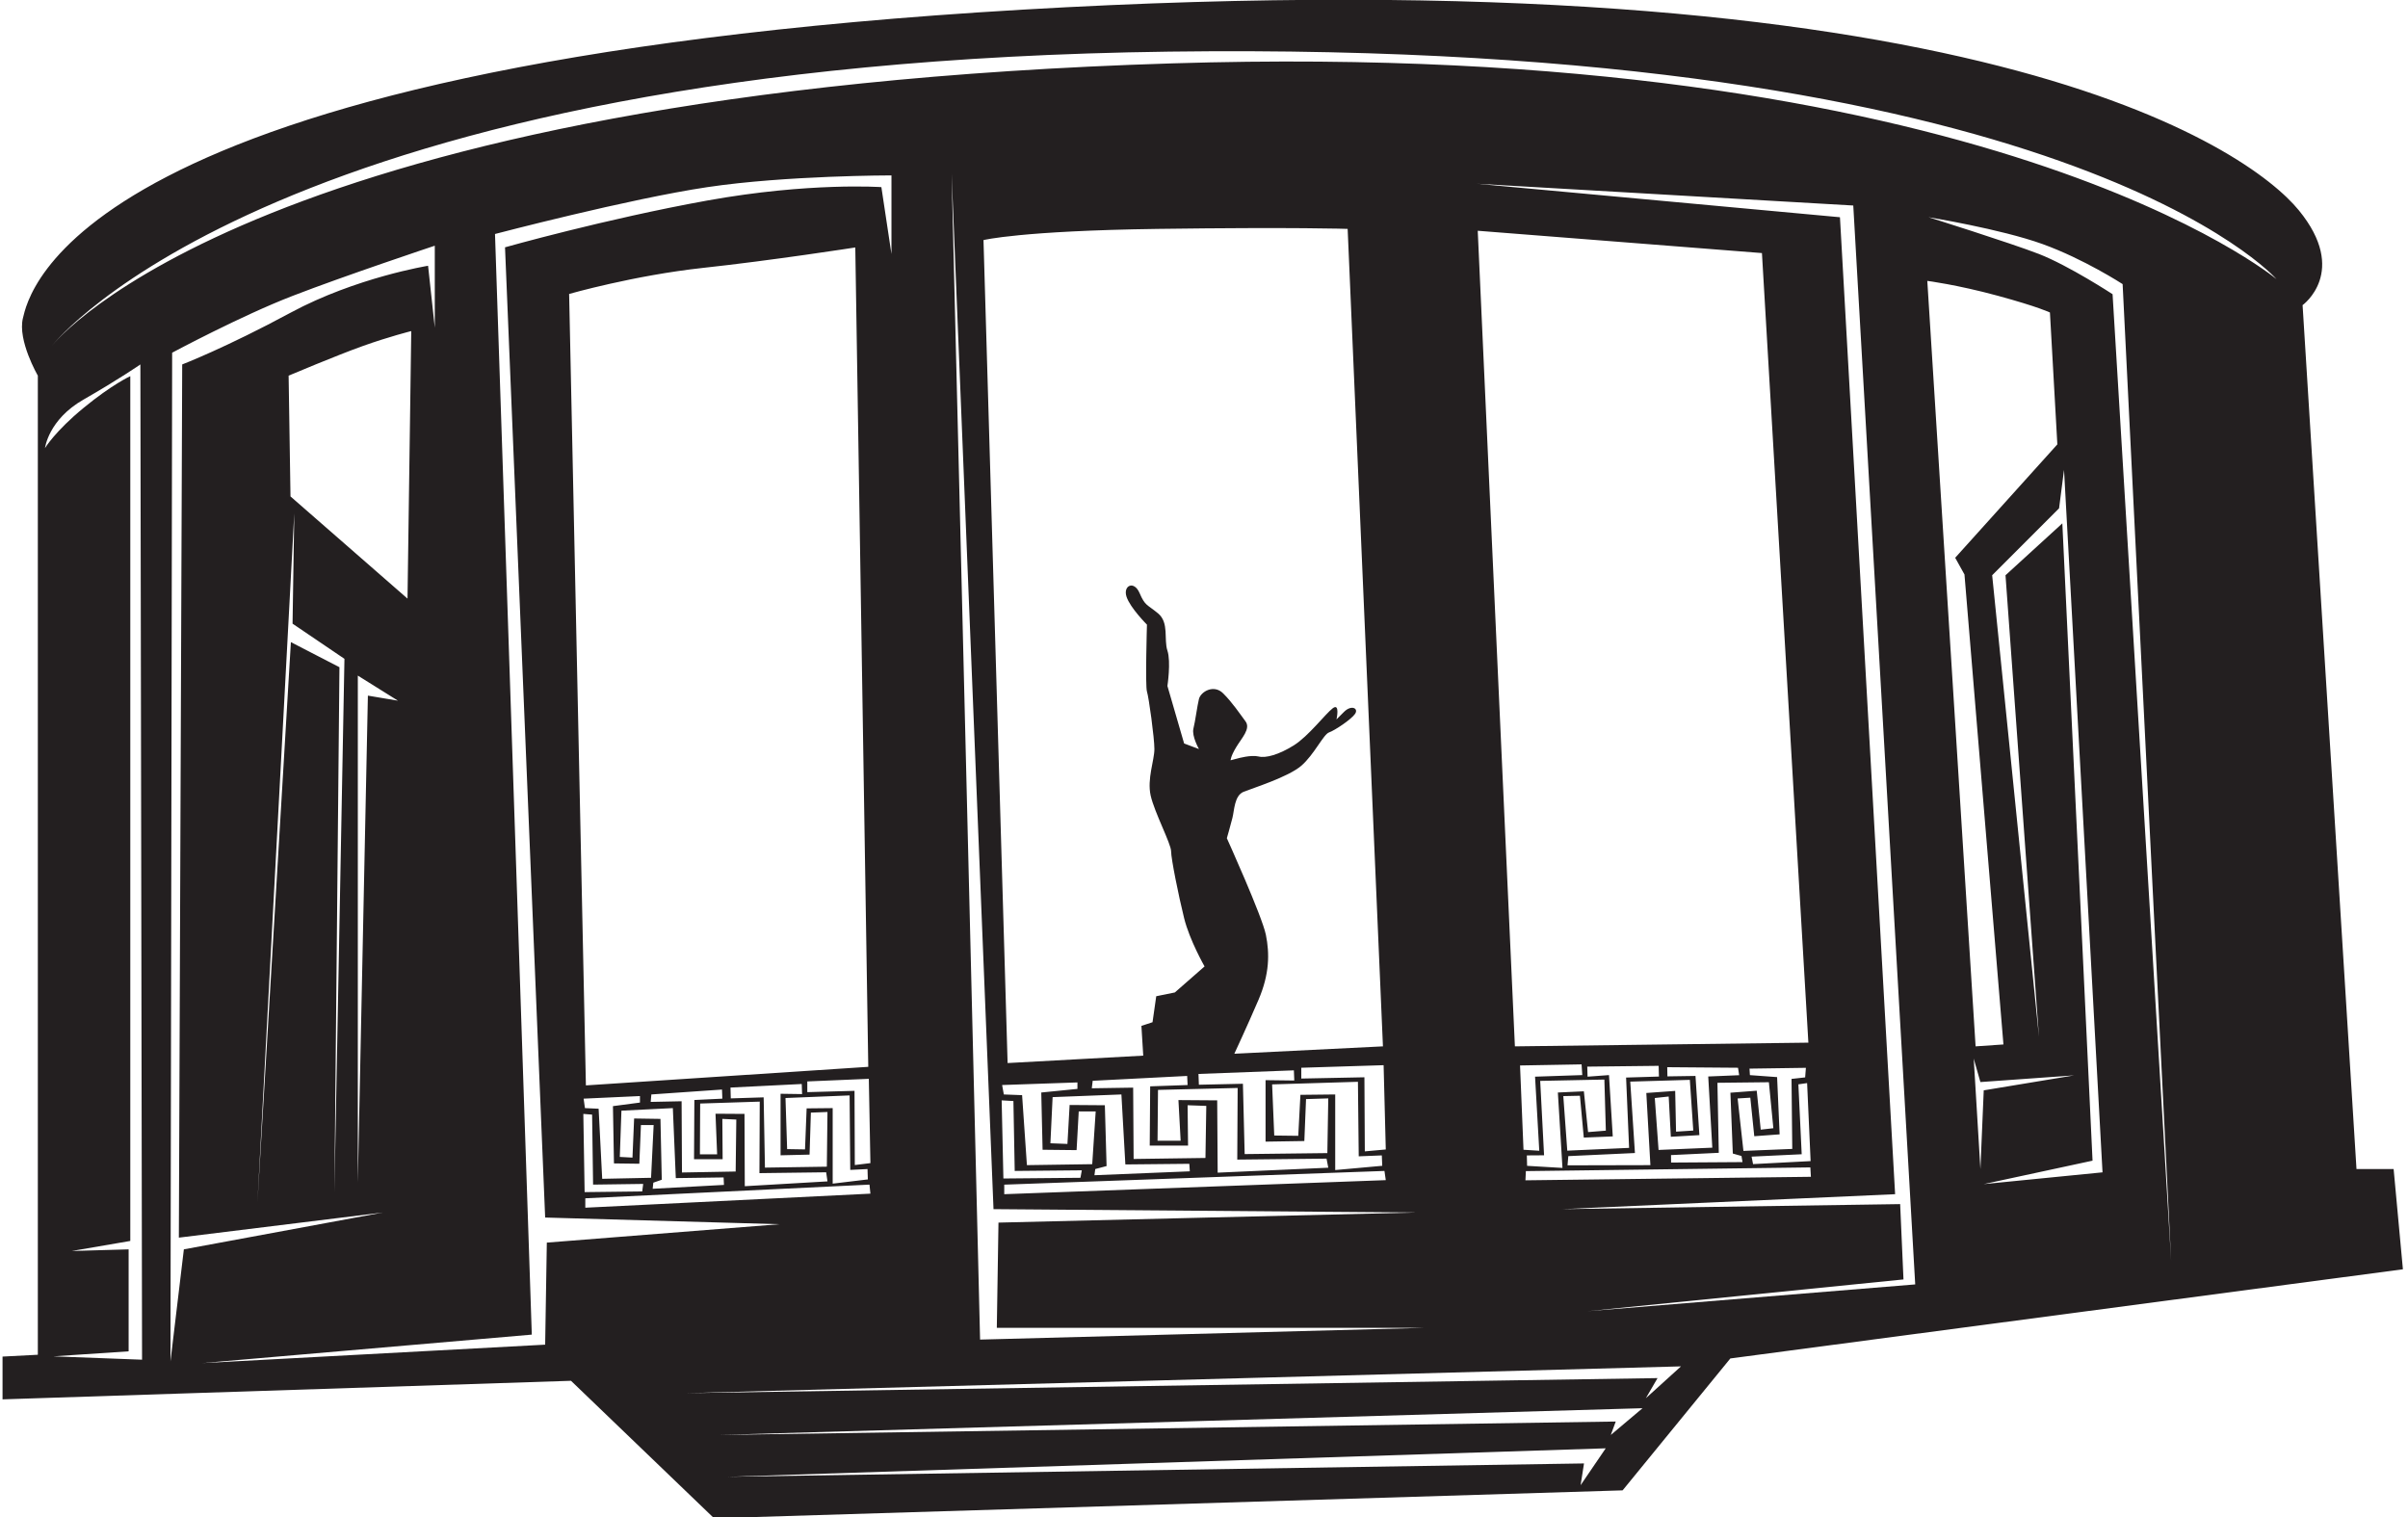 <?xml version="1.0" encoding="UTF-8"?>
<svg xmlns="http://www.w3.org/2000/svg" xmlns:xlink="http://www.w3.org/1999/xlink" width="538pt" height="339pt" viewBox="0 0 538 339" version="1.1">
<g id="surface1">
<path style=" stroke:none;fill-rule:nonzero;fill:rgb(13.73%,12.16%,12.549%);fill-opacity:1;" d="M 534.789 261.199 L 526.492 261.199 L 514.449 68.176 C 514.449 68.176 524.836 60.695 513.613 46.992 C 502.422 33.285 441.391 -10.293 228.445 2.156 C 15.504 14.617 6.379 66.086 5.125 71.066 C 3.887 76.059 8.453 83.93 8.453 83.93 L 8.453 302.688 L 0.566 303.098 L 0.566 312.656 L 127.574 308.508 L 159.539 339.223 L 362.527 332.988 L 386.598 303.516 L 536.863 283.594 Z M 11.922 303.047 L 28.738 301.918 L 28.738 279.141 L 16.039 279.508 L 29.109 277.262 L 29.109 84.043 C 29.109 84.043 25.008 85.914 18.652 91.152 C 12.301 96.367 10.055 100.113 10.055 100.113 C 10.055 100.113 10.801 93.758 18.652 89.281 C 26.5 84.789 31.363 81.426 31.363 81.426 L 31.738 303.793 Z M 38.086 304.164 L 38.461 78.805 C 38.461 78.805 53.777 70.59 65.363 66.113 C 76.957 61.621 97.141 54.898 97.141 54.898 L 97.141 73.211 L 95.641 59.379 C 95.641 59.379 79.57 61.988 64.992 69.828 C 50.418 77.699 40.707 81.426 40.707 81.426 L 39.961 276.523 L 85.555 270.906 L 41.078 279.141 Z M 64.902 110.918 L 64.484 83.93 C 64.484 83.93 75.273 79.371 81.094 77.297 C 86.906 75.219 91.883 73.973 91.883 73.973 L 91.047 133.746 Z M 88.91 156.551 L 82.195 155.422 L 79.945 264.18 L 79.945 150.945 Z M 64.992 143.469 L 57.523 268.672 L 65.746 114.691 L 65.363 139.344 L 76.957 147.199 L 74.715 266.434 L 75.84 149.074 Z M 122.172 277.633 L 121.801 300.434 L 45.184 304.555 L 118.816 298.191 L 110.594 52.281 C 110.594 52.281 140.496 44.426 158.062 41.809 C 175.621 39.188 199.172 39.188 199.172 39.188 L 199.172 56.75 L 196.918 41.809 C 196.918 41.809 180.848 40.688 158.062 44.797 C 135.258 48.914 112.832 55.258 112.832 55.258 L 121.801 272.031 L 174.133 273.523 Z M 180.219 247.641 L 179.859 256.809 L 175.863 256.742 L 175.496 245.328 L 189.82 244.746 L 189.965 261.391 L 193.82 261.199 L 193.895 263.512 L 186.039 264.457 L 186.039 247.582 Z M 174.398 244.379 L 174.398 258.125 L 180.875 257.973 L 181.168 248.59 L 184.875 248.449 L 184.734 260.668 L 170.906 260.879 L 170.617 245.18 L 163.273 245.41 L 163.207 242.992 L 179.129 242.195 L 179.203 244.449 Z M 137.172 259.938 L 142.84 260.012 L 143.199 251.371 L 146.039 251.371 L 145.461 263.152 L 134.543 263.379 L 133.746 247.723 L 130.688 247.582 L 130.395 245.469 L 142.98 244.891 L 142.98 246.344 L 136.945 247.141 Z M 145.965 264.242 L 147.855 263.586 L 147.562 249.992 L 141.676 249.902 L 141.309 258.641 L 138.477 258.488 L 138.84 248.156 L 150.328 247.582 L 150.988 263.219 L 161.672 263.07 L 161.746 264.742 L 145.824 265.605 Z M 152.367 261.969 L 152.285 246.051 L 145.379 246.195 L 145.527 244.531 L 161.312 243.434 L 161.387 245.469 L 155.137 245.77 L 155.062 259.004 L 161.453 259.004 L 161.387 249.992 L 164.508 250.141 L 164.363 261.75 Z M 159.859 248.836 L 160.223 257.914 L 156.375 257.914 L 156.434 246.559 L 169.742 246.133 L 169.676 262.113 L 184.586 261.922 L 184.875 263.953 L 166.402 265.031 L 166.336 248.879 Z M 130.902 242.508 L 127.156 65.676 C 127.156 65.676 141.691 61.523 157.055 59.855 C 172.414 58.199 191.09 55.289 191.09 55.289 L 193.992 238.359 Z M 132.289 249.035 L 132.508 264.676 L 143.703 264.52 L 143.488 266.199 L 130.617 266.352 L 130.328 248.879 Z M 130.77 267.734 L 194.262 264.676 L 194.469 266.695 L 130.77 269.836 Z M 190.984 260.301 L 190.918 243.723 L 180.367 244.016 L 180.367 241.621 L 194.113 241.039 L 194.469 259.871 Z M 353.141 331.832 L 353.902 326.973 L 162.535 329.957 L 358.754 323.594 Z M 359.887 320.609 L 360.992 317.609 L 160.672 320.609 L 366.977 314.633 Z M 367.723 312.395 L 370.332 307.906 L 153.195 311.27 L 375.57 305.285 Z M 290.543 244.617 L 290.059 253.773 L 284.695 253.707 L 284.219 242.285 L 303.391 241.703 L 303.57 258.355 L 308.727 258.148 L 308.824 260.473 L 298.316 261.422 L 298.316 244.531 Z M 282.754 241.336 L 282.754 255.074 L 291.418 254.938 L 291.797 245.566 L 296.766 245.41 L 296.559 257.633 L 278.086 257.855 L 277.695 242.141 L 267.855 242.359 L 267.766 239.949 L 289.082 239.145 L 289.172 241.418 Z M 276.52 243.082 L 276.43 259.086 L 296.379 258.871 L 296.766 260.898 L 272.055 262.004 L 271.949 245.852 L 263.289 245.789 L 263.781 254.863 L 258.621 254.863 L 258.723 243.516 Z M 256.973 242.719 L 256.875 255.953 L 265.438 255.953 L 265.336 246.941 L 269.512 247.09 L 269.324 258.719 L 253.277 258.945 L 253.172 243.008 L 243.93 243.152 L 244.133 241.477 L 265.238 240.395 L 265.336 242.426 Z M 250.547 244.531 L 251.43 260.168 L 265.723 260.027 L 265.828 261.707 L 244.52 262.578 L 244.703 261.199 L 247.234 260.531 L 246.848 246.941 L 238.977 246.883 L 238.488 255.586 L 234.684 255.438 L 235.176 245.129 Z M 240.723 243.289 L 232.641 244.098 L 232.938 256.887 L 240.535 256.969 L 241.012 248.328 L 244.801 248.328 L 244.027 260.109 L 229.434 260.324 L 228.359 244.688 L 224.277 244.531 L 223.895 242.426 L 240.723 241.844 Z M 226.418 246 L 226.711 261.621 L 241.699 261.48 L 241.398 263.152 L 224.18 263.309 L 223.793 245.852 Z M 224.371 264.684 L 309.316 261.621 L 309.613 263.676 L 224.371 266.816 Z M 304.93 257.25 L 304.84 240.695 L 290.738 240.977 L 290.738 238.566 L 309.129 237.992 L 309.613 256.824 Z M 275.777 235.434 C 275.777 235.434 278.68 229.211 281.172 223.395 C 283.664 217.594 283.664 213.02 282.828 208.875 C 282 204.727 274.105 187.281 274.105 187.281 C 274.105 187.281 274.941 184.379 275.355 182.723 C 275.777 181.082 275.777 177.746 277.848 176.91 C 279.926 176.082 287.812 173.605 290.723 171.105 C 293.617 168.613 295.691 164.047 296.945 163.637 C 298.199 163.211 301.914 160.734 302.758 159.488 C 303.586 158.242 301.914 157.414 300.273 159.062 C 298.602 160.734 298.602 160.734 298.602 160.734 C 298.602 160.734 299.438 156.98 297.766 158.242 C 296.125 159.488 292.371 164.465 289.059 166.539 C 285.727 168.613 282.828 169.434 281.172 169.016 C 279.504 168.613 276.605 169.434 276.605 169.434 L 274.941 169.867 C 274.941 169.867 274.941 169.016 276.188 166.949 C 277.43 164.875 279.504 162.801 278.262 161.152 C 277.016 159.488 275.355 156.98 273.277 154.914 C 271.199 152.84 268.305 154.512 267.871 156.168 C 267.469 157.816 267.051 161.152 266.633 162.801 C 266.23 164.465 267.871 167.359 267.871 167.359 L 264.559 166.113 L 260.828 153.266 C 260.828 153.266 261.648 147.852 260.828 145.371 C 259.992 142.871 261.238 139.145 258.754 137.062 C 256.254 134.996 255.852 135.41 254.605 132.504 C 253.352 129.602 250.859 130.848 251.695 133.34 C 252.516 135.824 256.254 139.562 256.254 139.562 C 256.254 139.562 255.852 153.266 256.254 154.512 C 256.664 155.742 257.918 164.875 257.918 167.359 C 257.918 169.867 256.254 174.008 257.082 177.746 C 257.918 181.484 261.648 188.543 261.648 190.184 C 261.648 191.855 263.32 200.152 264.559 205.148 C 265.797 210.117 269.125 215.926 269.125 215.926 L 262.484 221.742 L 258.328 222.586 L 257.5 228.391 L 255.016 229.211 L 255.426 235.859 L 225.121 237.516 L 219.734 53.641 C 219.734 53.641 228.031 51.559 258.754 51.141 C 289.469 50.73 301.094 51.141 301.094 51.141 L 308.98 233.785 Z M 221.973 270.156 L 316.523 270.906 L 223.082 273.164 L 222.711 296.68 L 318.023 296.68 L 218.973 299.301 L 212.613 38.812 Z M 400.43 256.699 L 389.52 257.148 L 388.223 245.426 L 391.059 245.254 L 391.945 253.863 L 397.609 253.445 L 397.043 240.656 L 390.969 240.211 L 390.879 238.762 L 403.477 238.582 L 403.309 240.719 L 400.266 241.059 Z M 395.207 241.797 L 396.207 252.074 L 393.387 252.395 L 392.492 243.695 L 386.613 244.141 L 387.148 257.734 L 389.09 258.281 L 389.312 259.645 L 373.359 259.75 L 373.34 258.078 L 384.016 257.57 L 383.711 241.926 Z M 381.656 240.516 L 382.566 256.422 L 370.559 256.93 L 369.715 245.328 L 372.824 244.992 L 373.301 253.988 L 379.68 253.617 L 378.809 240.395 L 372.539 240.492 L 372.496 238.441 L 388.312 238.566 L 388.566 240.23 Z M 377.547 241.27 L 378.316 252.594 L 374.465 252.844 L 374.273 243.738 L 367.824 244.203 L 368.734 260.324 L 350.219 260.367 L 350.395 258.309 L 365.281 257.617 L 364.234 241.664 Z M 363.305 240.754 L 363.977 256.469 L 350.164 257.09 L 349.277 244.898 L 352.992 244.82 L 353.852 254.168 L 360.328 253.906 L 359.484 240.203 L 354.695 240.559 L 354.629 238.316 L 370.578 238.137 L 370.645 240.531 Z M 358.453 241.203 L 358.781 252.617 L 354.812 252.938 L 353.871 243.828 L 348.062 244.098 L 349.09 260.945 L 341.188 260.48 L 341.129 258.152 L 344.98 258.125 L 344.113 241.5 Z M 342.965 240.559 L 343.906 257.109 L 340.383 256.887 L 339.609 238.055 L 353.359 237.812 L 353.516 240.203 Z M 340.914 261.66 L 404.473 260.832 L 404.594 262.93 L 340.816 263.715 Z M 391.672 260.094 L 391.344 258.422 L 402.539 257.891 L 401.797 242.27 L 403.75 241.992 L 404.531 259.422 Z M 338.461 233.785 L 330.16 51.559 L 393.656 56.543 L 404.031 232.957 Z M 354.648 292.961 L 425.281 285.863 L 424.535 269.031 L 349.023 270.156 L 423.41 266.816 L 411.086 48.535 L 329.977 41.059 L 414.062 45.918 L 427.902 286.973 Z M 438.906 128.355 L 447.613 233.359 L 441.391 233.785 L 430.602 62.758 C 430.602 62.758 437.242 63.602 446.367 66.086 C 455.508 68.578 458 69.82 458 69.82 L 459.656 99.285 L 436.832 124.621 Z M 440.973 236.523 L 442.465 241.762 L 463.406 240.27 L 443.211 243.613 L 442.465 261.199 Z M 443.211 264.562 L 467.52 259.324 L 460.773 116.93 L 448.074 128.527 L 455.551 231.66 L 445.094 128.527 L 460.043 113.566 L 461.148 104.973 L 469.75 261.934 Z M 471.996 65.734 C 471.996 65.734 462.281 59.379 455.551 56.75 C 448.82 54.152 430.879 48.535 430.879 48.535 C 430.879 48.535 446.957 51.156 456.301 54.512 C 465.641 57.879 474.242 63.48 474.242 63.48 L 485.082 281.738 Z M 261.953 14.156 C 57.914 20.449 12.539 76.07 11.566 77.289 C 12.332 76.32 62.082 14.137 261.211 11.535 C 461.91 8.918 508.621 62.367 508.621 62.367 C 508.621 62.367 444.324 8.535 261.953 14.156 "/>
</g>
</svg>
